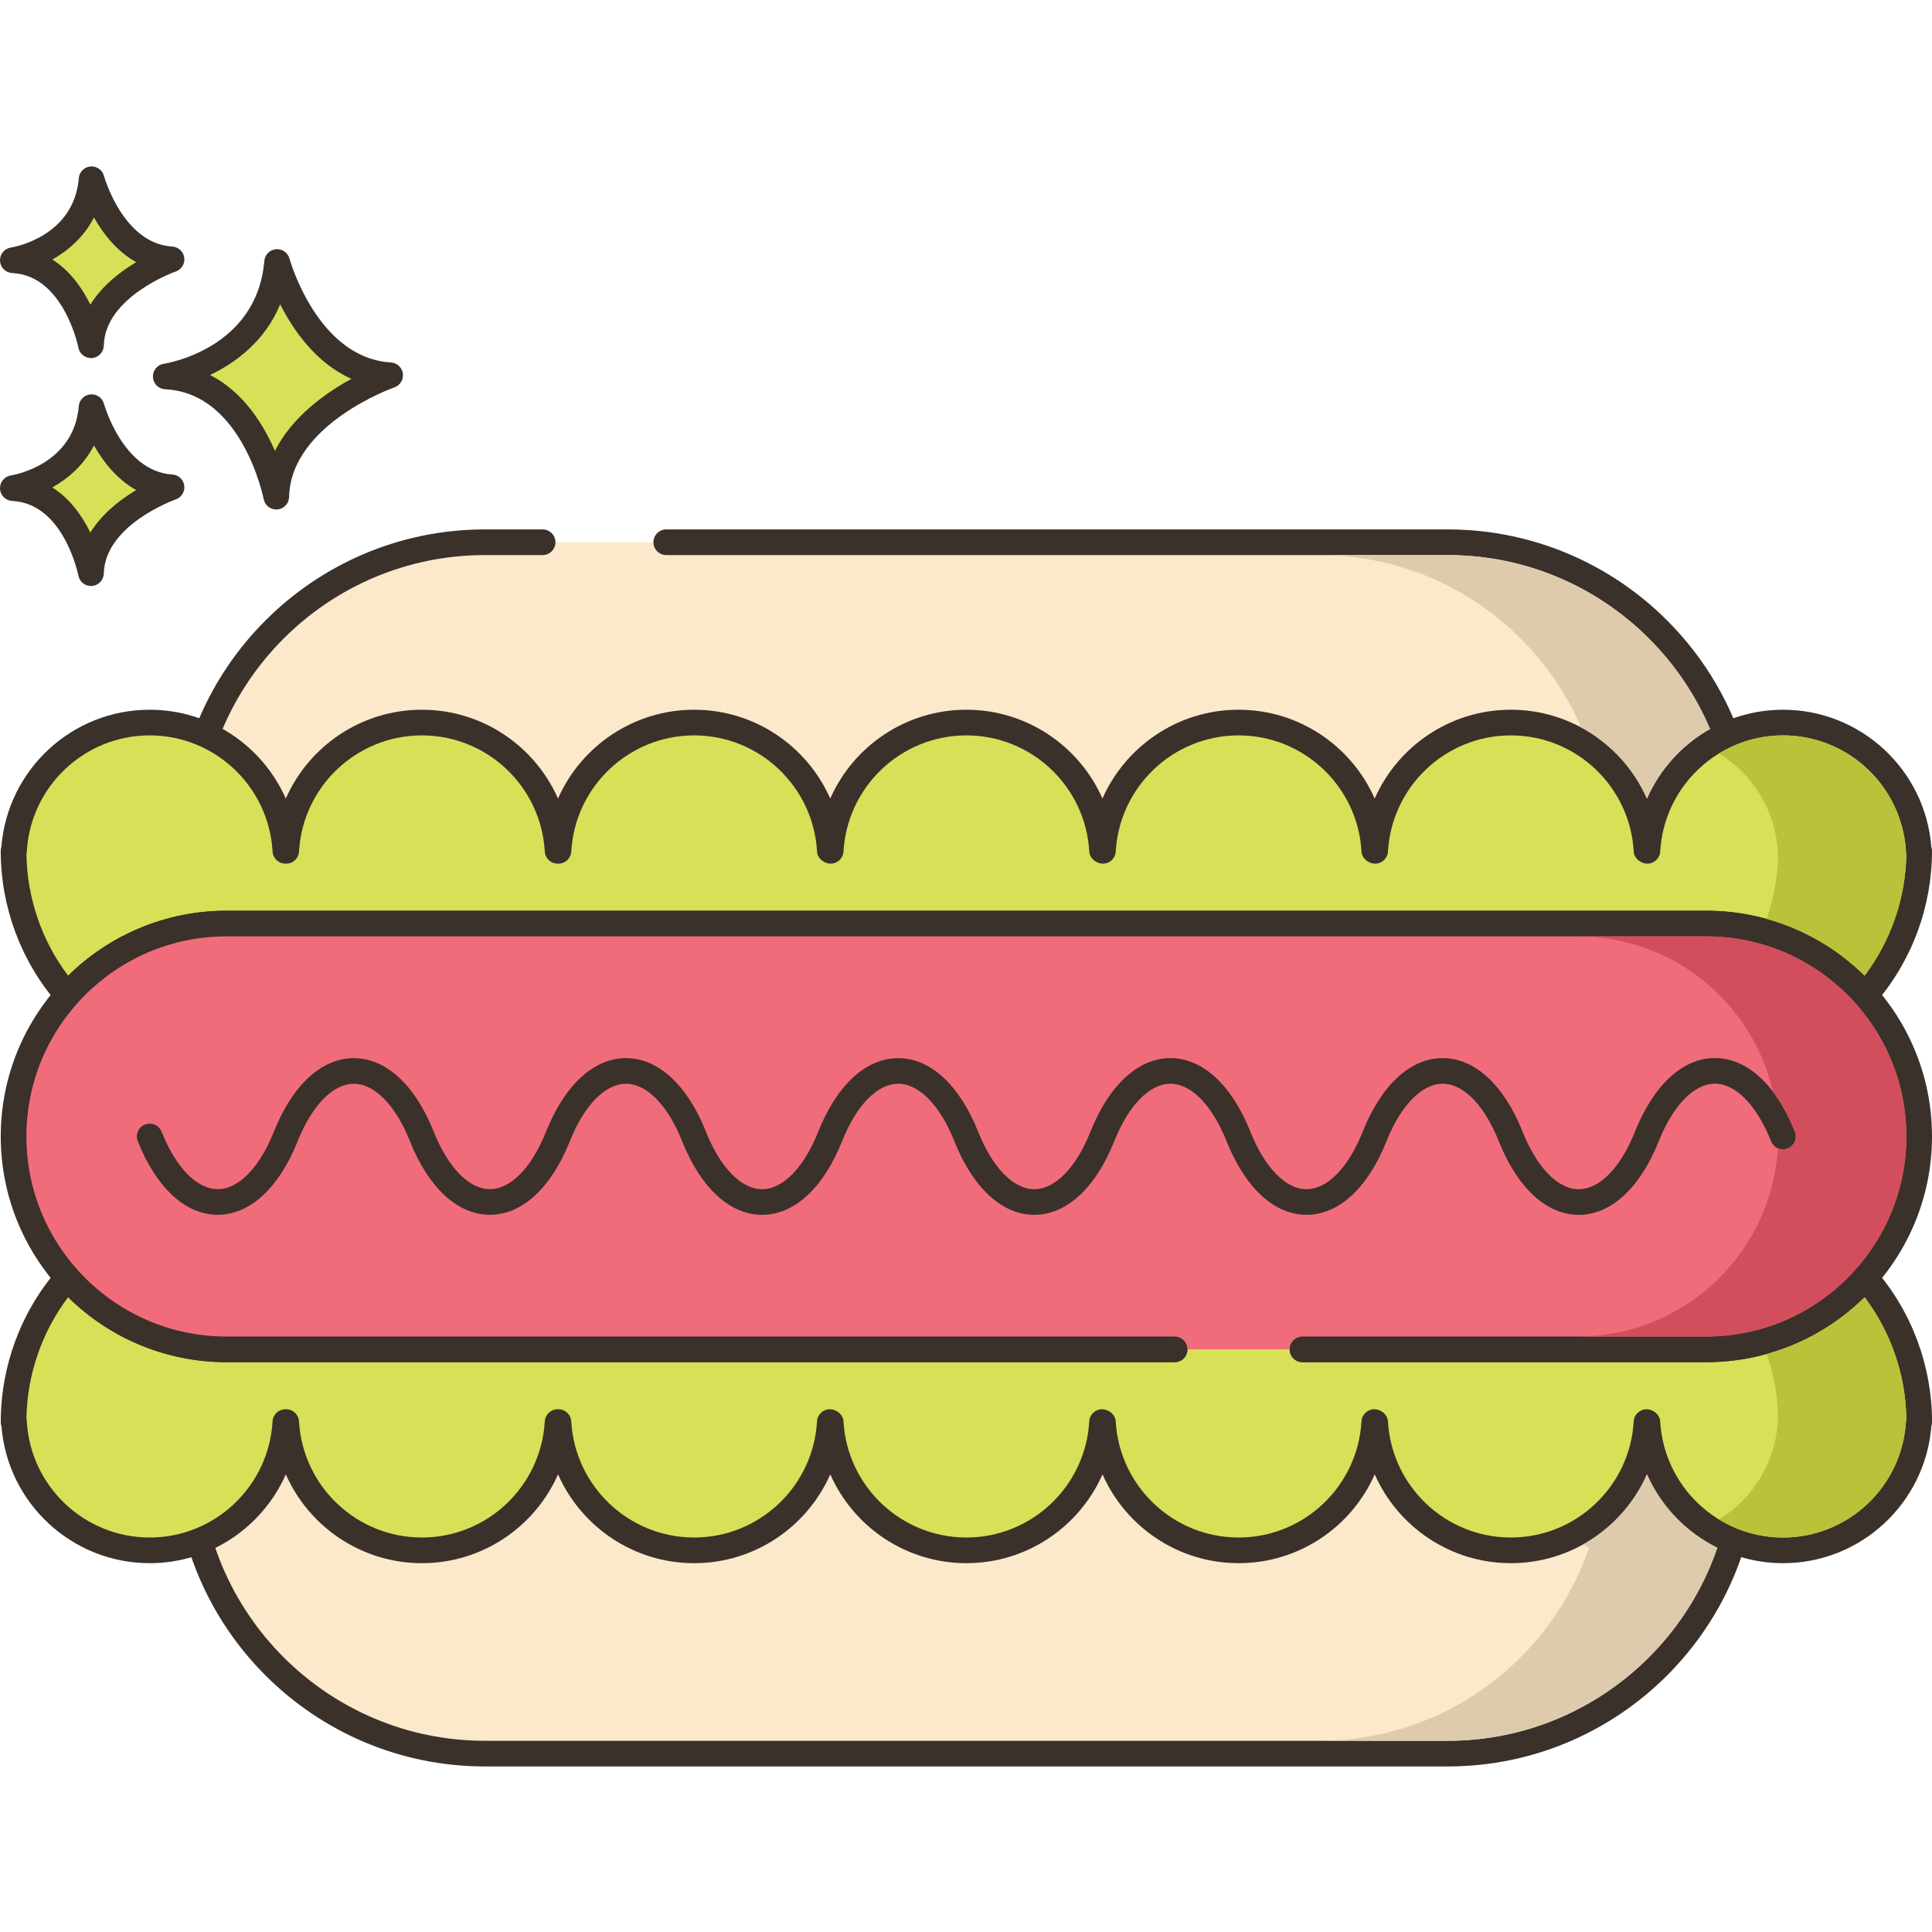 <svg height="451pt" viewBox="0 -38 451.932 451" width="451pt" xmlns="http://www.w3.org/2000/svg"><path d="m64.82 22.82c-1.949 23.129-26.047 26.777-26.047 26.777 20.691.977 25.848 28.121 25.848 28.121.441-19.355 26.645-28.406 26.645-28.406-19.629-1.172-26.445-26.492-26.445-26.492zm0 0" fill="#d7e057"/><path d="m91.445 46.316c-17.211-1.027-23.664-24.047-23.73-24.277-.379-1.406-1.715-2.332-3.168-2.207-1.449.133-2.594 1.285-2.715 2.734-1.723 20.43-22.629 23.926-23.512 24.066-1.523.227-2.625 1.578-2.543 3.121.078 1.539 1.312 2.766 2.855 2.84 18.055.852 22.996 25.438 23.047 25.688.273 1.422 1.516 2.434 2.941 2.434.086 0 .168 0 .254-.008 1.527-.129 2.715-1.387 2.75-2.922.391-17.02 24.383-25.555 24.625-25.637 1.352-.473 2.184-1.832 1.988-3.246-.199-1.418-1.367-2.5-2.793-2.586zm-27.133 20.695c-2.711-6.262-7.418-13.816-15.176-17.754 5.863-2.809 12.82-7.828 16.406-16.543 3.102 6.141 8.398 13.758 16.668 17.441-6.016 3.281-13.848 8.812-17.898 16.855zm0 0" fill="#3a312a"/><path d="m21.426 56.781c-1.379 16.359-18.426 18.941-18.426 18.941 14.637.688 18.285 19.887 18.285 19.887.312-13.688 18.844-20.09 18.844-20.09-13.887-.828-18.703-18.738-18.703-18.738zm0 0" fill="#d7e057"/><path d="m40.305 72.523c-11.531-.688-15.941-16.367-15.988-16.527-.379-1.402-1.711-2.34-3.164-2.203-1.449.129-2.598 1.285-2.719 2.734-1.156 13.742-15.293 16.133-15.883 16.227-1.527.23-2.625 1.582-2.547 3.125.082 1.539 1.312 2.766 2.855 2.84 12.07.57 15.445 17.289 15.477 17.453.27 1.426 1.52 2.438 2.945 2.438.082 0 .164 0 .25-.008 1.527-.125 2.715-1.387 2.75-2.922.262-11.418 16.664-17.27 16.828-17.324 1.352-.469 2.188-1.828 1.992-3.246-.199-1.418-1.367-2.5-2.797-2.586zm-19.168 13.59c-1.848-3.77-4.68-7.891-8.895-10.559 3.711-2.082 7.395-5.258 9.742-9.832 2.113 3.75 5.309 7.91 9.883 10.449-3.699 2.199-7.98 5.48-10.73 9.941zm0 0" fill="#3a312a"/><path d="m21.426 3.469c-1.379 16.355-18.426 18.941-18.426 18.941 14.637.688 18.285 19.887 18.285 19.887.312-13.691 18.844-20.09 18.844-20.09-13.887-.832-18.703-18.738-18.703-18.738zm0 0" fill="#d7e057"/><path d="m40.305 19.211c-11.531-.691-15.945-16.371-15.988-16.531-.379-1.402-1.711-2.328-3.164-2.203-1.449.129-2.598 1.285-2.719 2.738-1.156 13.742-15.293 16.133-15.883 16.227-1.527.23-2.625 1.578-2.547 3.121.082 1.539 1.312 2.77 2.855 2.844 12.07.566 15.445 17.285 15.48 17.449.27 1.426 1.516 2.441 2.941 2.441.086 0 .168 0 .25-.008 1.531-.129 2.719-1.391 2.754-2.926.258-11.418 16.664-17.266 16.824-17.32 1.352-.469 2.188-1.828 1.992-3.246-.199-1.418-1.367-2.5-2.797-2.586zm-19.168 13.59c-1.848-3.77-4.68-7.895-8.895-10.559 3.711-2.082 7.395-5.262 9.742-9.832 2.113 3.746 5.309 7.906 9.883 10.445-3.699 2.203-7.98 5.48-10.73 9.945zm0 0" fill="#3a312a"/><path d="m338.645 88.375h-225.215c-38.453 0-69.625 31.172-69.625 69.621v144.117c0 38.453 31.172 69.625 69.625 69.625h225.215c38.453 0 69.625-31.172 69.625-69.625v-144.117c0-38.449-31.172-69.621-69.625-69.621zm0 0" fill="#fce8cb"/><path d="m338.645 85.375h-182.797c-1.66 0-3 1.34-3 3 0 1.656 1.34 3 3 3h182.797c36.734 0 66.625 29.883 66.625 66.621v144.121c0 36.734-29.891 66.625-66.625 66.625h-225.215c-36.738 0-66.625-29.891-66.625-66.625v-144.121c0-36.734 29.887-66.621 66.625-66.621h13.5c1.66 0 3-1.344 3-3 0-1.66-1.34-3-3-3h-13.5c-40.047 0-72.625 32.578-72.625 72.621v144.121c0 40.043 32.578 72.625 72.625 72.625h225.215c40.047 0 72.625-32.582 72.625-72.625v-144.121c0-40.043-32.578-72.621-72.625-72.621zm0 0" fill="#3a312a"/><path d="m436.355 260.434c-9.102 10.258-22.402 16.738-37.223 16.738h-346.16c-14.82 0-28.117-6.48-37.219-16.738-7.859 9.059-12.578 20.859-12.578 33.758h.098c.961 16.723 14.781 30 31.742 30 16.957 0 30.777-13.277 31.738-30h.199c.961 16.723 14.781 30 31.742 30 16.957 0 30.777-13.277 31.738-30h.199c.961 16.723 14.781 30 31.742 30s30.777-13.277 31.738-30h.199c.961 16.723 14.781 30 31.742 30 16.961 0 30.781-13.277 31.738-30h.199c.961 16.723 14.781 30 31.742 30s30.781-13.277 31.738-30h.203c.957 16.723 14.777 30 31.738 30 16.961 0 30.781-13.277 31.738-30h.203c.957 16.723 14.777 30 31.738 30s30.781-13.277 31.742-30h.098c0-12.898-4.719-24.699-12.578-33.758zm0 0" fill="#d7e057"/><path d="m438.617 258.469c-.566-.652-1.383-1.031-2.25-1.035h-.016c-.859 0-1.676.367-2.242 1.008-8.871 10-21.617 15.73-34.977 15.73h-94.453c-1.656 0-3 1.344-3 3 0 1.66 1.344 3 3 3h94.453c13.898 0 27.207-5.496 37.039-15.191 6.168 8.18 9.598 18.148 9.754 28.465-.047.188-.078.379-.086.574-.879 15.238-13.504 27.172-28.746 27.172-15.246 0-27.871-11.934-28.746-27.172-.09-1.586-1.605-2.828-3.195-2.828s-2.902 1.242-2.996 2.828c-.875 15.238-13.504 27.172-28.746 27.172-15.242 0-27.867-11.934-28.742-27.172-.094-1.586-1.605-2.828-3.195-2.828s-2.906 1.242-2.996 2.828c-.875 15.238-13.504 27.172-28.746 27.172-15.242 0-27.871-11.934-28.746-27.172-.09-1.586-1.602-2.828-3.191-2.828-1.59 0-2.906 1.242-2.996 2.828-.875 15.238-13.504 27.172-28.746 27.172-15.246 0-27.871-11.934-28.746-27.172-.09-1.586-1.605-2.828-3.195-2.828s-2.902 1.242-2.992 2.828c-.879 15.238-13.5 27.172-28.746 27.172s-27.871-11.934-28.746-27.172c-.09-1.586-1.406-2.828-2.996-2.828h-.199c-1.59 0-2.906 1.242-2.996 2.828-.879 15.238-13.5 27.172-28.746 27.172-15.242 0-27.871-11.934-28.746-27.172-.09-1.586-1.406-2.828-2.992-2.828h-.199c-1.594 0-2.906 1.242-2.996 2.828-.879 15.238-13.504 27.172-28.746 27.172-15.242 0-27.871-11.934-28.746-27.172-.008-.191-.043-.379-.09-.559.156-10.324 3.586-20.297 9.754-28.48 9.832 9.695 23.141 15.191 37.039 15.191h221.789c1.652 0 3-1.34 3-3 0-1.656-1.348-3-3-3h-221.781c-13.359 0-26.109-5.734-34.977-15.73-.57-.645-1.32-.969-2.262-1.008-.863.004-1.684.383-2.25 1.035-8.586 9.895-13.312 22.582-13.312 35.723 0 .328.055.641.16.934 1.426 18.043 16.516 32.066 34.68 32.066 14.145 0 26.426-8.5 31.84-20.777 5.418 12.277 17.695 20.777 31.84 20.777 14.145 0 26.422-8.5 31.84-20.777 5.418 12.277 17.695 20.777 31.84 20.777 14.145 0 26.422-8.5 31.84-20.777 5.422 12.277 17.695 20.777 31.84 20.777s26.422-8.5 31.84-20.777c5.418 12.277 17.699 20.777 31.84 20.777 14.145 0 26.422-8.5 31.84-20.777 5.418 12.277 17.699 20.777 31.84 20.777 14.145 0 26.426-8.5 31.844-20.777 5.418 12.277 17.695 20.777 31.84 20.777 18.152 0 33.234-14.004 34.68-32.031.102-.305.16-.629.16-.969 0-13.141-4.73-25.828-13.316-35.723zm0 0" fill="#3a312a"/><path d="m448.836 160.555c-.961-16.723-14.781-30-31.742-30s-30.781 13.277-31.738 30h-.203c-.957-16.723-14.777-30-31.738-30-16.961 0-30.781 13.277-31.738 30h-.203c-.957-16.723-14.777-30-31.738-30s-30.781 13.277-31.742 30h-.199c-.957-16.723-14.777-30-31.738-30-16.961 0-30.781 13.277-31.742 30h-.199c-.961-16.723-14.777-30-31.738-30s-30.781 13.277-31.742 30h-.199c-.961-16.723-14.781-30-31.738-30-16.961 0-30.781 13.277-31.742 30h-.199c-.961-16.723-14.781-30-31.738-30-16.961 0-30.781 13.277-31.742 30h-.098c0 12.898 4.719 24.699 12.578 33.758 9.102-10.258 22.398-16.738 37.219-16.738h346.16c14.82 0 28.121 6.48 37.223 16.738 7.859-9.059 12.578-20.859 12.578-33.758zm0 0" fill="#d7e057"/><path d="m451.777 159.625c-1.426-18.043-16.52-32.07-34.684-32.07-14.145 0-26.422 8.5-31.84 20.781-5.418-12.281-17.699-20.781-31.844-20.781-14.141 0-26.422 8.5-31.84 20.781-5.418-12.281-17.695-20.781-31.84-20.781-14.141 0-26.422 8.5-31.84 20.777-5.418-12.277-17.699-20.777-31.84-20.777s-26.418 8.5-31.84 20.777c-5.418-12.277-17.695-20.777-31.84-20.777-14.145 0-26.422 8.5-31.84 20.777-5.418-12.277-17.695-20.777-31.84-20.777-14.145 0-26.422 8.5-31.84 20.781-5.418-12.281-17.699-20.781-31.84-20.781-18.152 0-33.234 14.004-34.68 32.027-.105.305-.16.633-.16.973 0 13.141 4.727 25.828 13.312 35.723.566.652 1.387 1.031 2.25 1.035h.02c.855 0 1.672-.367 2.242-1.008 8.867-9.996 21.613-15.73 34.977-15.73h346.16c13.363 0 26.109 5.734 34.977 15.73.566.641 1.383 1.008 2.242 1.008h.016c.867-.004 1.684-.383 2.25-1.035 8.586-9.895 13.316-22.582 13.316-35.723 0-.328-.055-.637-.156-.93zm-15.605 30.141c-9.832-9.695-23.141-15.191-37.039-15.191h-346.16c-13.898 0-27.207 5.496-37.039 15.191-6.168-8.18-9.594-18.145-9.754-28.461.047-.188.078-.379.09-.578.875-15.238 13.5-27.172 28.746-27.172 15.242 0 27.867 11.934 28.746 27.172.09 1.586 1.406 2.828 2.996 2.828h.199c1.59 0 2.902-1.242 2.992-2.828.875-15.238 13.5-27.172 28.746-27.172 15.246 0 27.867 11.934 28.746 27.172.09 1.586 1.406 2.828 2.996 2.828h.199c1.59 0 2.902-1.242 2.996-2.828.875-15.238 13.5-27.172 28.746-27.172s27.871 11.934 28.746 27.172c.09 1.586 1.602 2.828 3.191 2.828s2.906-1.242 2.996-2.828c.879-15.238 13.504-27.172 28.746-27.172 15.246 0 27.871 11.934 28.75 27.172.09 1.586 1.602 2.828 3.195 2.828 1.59 0 2.902-1.242 2.992-2.828.875-15.238 13.504-27.172 28.746-27.172 15.242 0 27.871 11.934 28.746 27.172.09 1.586 1.605 2.828 3.195 2.828s2.902-1.242 2.992-2.828c.879-15.238 13.504-27.172 28.746-27.172s27.871 11.934 28.746 27.172c.09 1.586 1.605 2.828 3.195 2.828 1.59 0 2.902-1.242 2.992-2.828.875-15.238 13.504-27.172 28.746-27.172 15.242 0 27.871 11.934 28.746 27.172.012.195.043.387.09.574-.168 10.32-3.598 20.285-9.766 28.465zm0 0" fill="#3a312a"/><path d="m399.129 177.57h-346.152c-27.504 0-49.801 22.297-49.801 49.805 0 27.504 22.297 49.801 49.801 49.801h346.152c27.508 0 49.805-22.297 49.805-49.801 0-27.508-22.297-49.805-49.805-49.805zm0 0" fill="#f16c7a"/><path d="m399.129 174.57h-346.152c-29.113 0-52.801 23.688-52.801 52.805 0 29.113 23.688 52.801 52.801 52.801h221.785c1.656 0 3-1.34 3-3 0-1.656-1.344-3-3-3h-221.785c-25.805 0-46.801-20.996-46.801-46.801 0-25.809 20.996-46.805 46.801-46.805h346.152c25.809 0 46.805 20.996 46.805 46.805 0 25.805-20.996 46.801-46.805 46.801h-94.449c-1.656 0-3 1.344-3 3 0 1.66 1.344 3 3 3h94.449c29.117 0 52.805-23.688 52.805-52.801 0-29.117-23.688-52.805-52.805-52.805zm0 0" fill="#3a312a"/><path d="m419.852 226.234c-4.359-10.934-11.176-17.203-18.699-17.203-7.523 0-14.34 6.273-18.719 17.258-3.355 8.406-8.262 13.426-13.129 13.426-4.867 0-9.773-5.02-13.145-13.465-4.359-10.934-11.176-17.207-18.699-17.203-7.527 0-14.344 6.273-18.707 17.227-3.355 8.41-8.262 13.434-13.133 13.434-4.867.004-9.773-5.02-13.137-13.457-4.363-10.934-11.18-17.207-18.703-17.207-7.523.004-14.34 6.273-18.715 17.234-3.352 8.41-8.258 13.43-13.125 13.43-4.867 0-9.773-5.02-13.137-13.449-4.359-10.938-11.176-17.207-18.699-17.207-7.527 0-14.344 6.27-18.711 17.223-3.352 8.41-8.258 13.434-13.125 13.434-4.871 0-9.777-5.023-13.137-13.453-4.359-10.938-11.176-17.207-18.703-17.207-7.527 0-14.34 6.273-18.707 17.219-3.352 8.414-8.262 13.434-13.129 13.434s-9.777-5.023-13.129-13.434c-4.359-10.938-11.176-17.211-18.703-17.211-7.527 0-14.344 6.273-18.703 17.211-3.352 8.414-8.262 13.434-13.129 13.434-4.871 0-9.777-5.02-13.129-13.434-.613-1.539-2.359-2.285-3.898-1.676-1.539.617-2.289 2.363-1.676 3.898 4.359 10.938 11.176 17.207 18.703 17.207 7.523 0 14.34-6.273 18.703-17.211 3.352-8.41 8.258-13.434 13.129-13.434 4.867 0 9.777 5.023 13.129 13.434 4.363 10.938 11.176 17.211 18.707 17.211 7.523 0 14.34-6.27 18.707-17.219 3.352-8.41 8.258-13.43 13.129-13.43 4.867 0 9.773 5.02 13.133 13.449 4.363 10.934 11.176 17.211 18.703 17.211 7.527-.004 14.344-6.277 18.707-17.227 3.355-8.414 8.262-13.434 13.129-13.434 4.867 0 9.777 5.02 13.137 13.449 4.359 10.938 11.176 17.211 18.703 17.211 7.523-.004 14.34-6.273 18.711-17.234 3.352-8.41 8.262-13.43 13.129-13.43 4.867 0 9.773 5.02 13.137 13.457 4.363 10.934 11.18 17.207 18.703 17.207 7.527 0 14.344-6.273 18.711-17.23 3.352-8.41 8.262-13.43 13.125-13.43 4.871-.004 9.777 5.016 13.145 13.465 4.359 10.934 11.176 17.203 18.699 17.203 7.527 0 14.34-6.27 18.723-17.254 3.352-8.41 8.262-13.43 13.125-13.43 4.867 0 9.773 5.02 13.184 13.562.648 1.508 2.375 2.184 3.891 1.555 1.516-.629 2.234-2.391 1.625-3.914zm0 0" fill="#3a312a"/><path d="m385.254 306.414c-3.078 6.98-8.379 12.738-14.961 16.418.461.262.941.5 1.422.742-8.961 26.238-33.84 45.16-63.062 45.16h30c29.223 0 54.102-18.922 63.062-45.16-7.281-3.602-13.16-9.66-16.461-17.16zm0 0" fill="#decaad"/><path d="m338.652 91.375h-30c27.402 0 50.961 16.617 61.203 40.297 6.797 3.68 12.258 9.52 15.398 16.66 3.039-6.898 8.262-12.598 14.762-16.277-10.141-23.883-33.82-40.68-61.363-40.68zm0 0" fill="#decaad"/><path d="m436.152 264.973c-6.297 6.219-14.137 10.859-22.898 13.281 1.66 4.777 2.602 9.898 2.68 15.199-.039.18-.078.379-.078.559-.562 9.762-5.941 18.16-13.742 22.961 4.379 2.68 9.52 4.219 14.98 4.219 15.262 0 27.879-11.938 28.762-27.18 0-.18.039-.379.078-.559-.16-10.66-3.781-20.52-9.781-28.48zm0 0" fill="#b9c239"/><path d="m445.855 160.734c-.883-15.242-13.5-27.18-28.762-27.18-5.461 0-10.602 1.539-14.98 4.238 7.801 4.781 13.18 13.18 13.742 22.941 0 .18.039.359.078.539-.078 5.32-1.02 10.461-2.68 15.219 8.762 2.422 16.602 7.062 22.898 13.281 6-7.961 9.621-17.82 9.781-28.5-.039-.18-.078-.359-.078-.539zm0 0" fill="#b9c239"/><path d="m399.133 180.574h-30c22.223 0 40.859 15.559 45.602 36.359 1.941 2.539 3.66 5.66 5.121 9.301.617 1.539-.121 3.32-1.66 3.918-.801.32-1.641.301-2.34-.02-1.441 24.52-21.84 44.039-46.723 44.039h30c25.801 0 46.801-21 46.801-46.797 0-25.801-21-46.801-46.801-46.801zm0 0" fill="#d34e5c"/></svg>